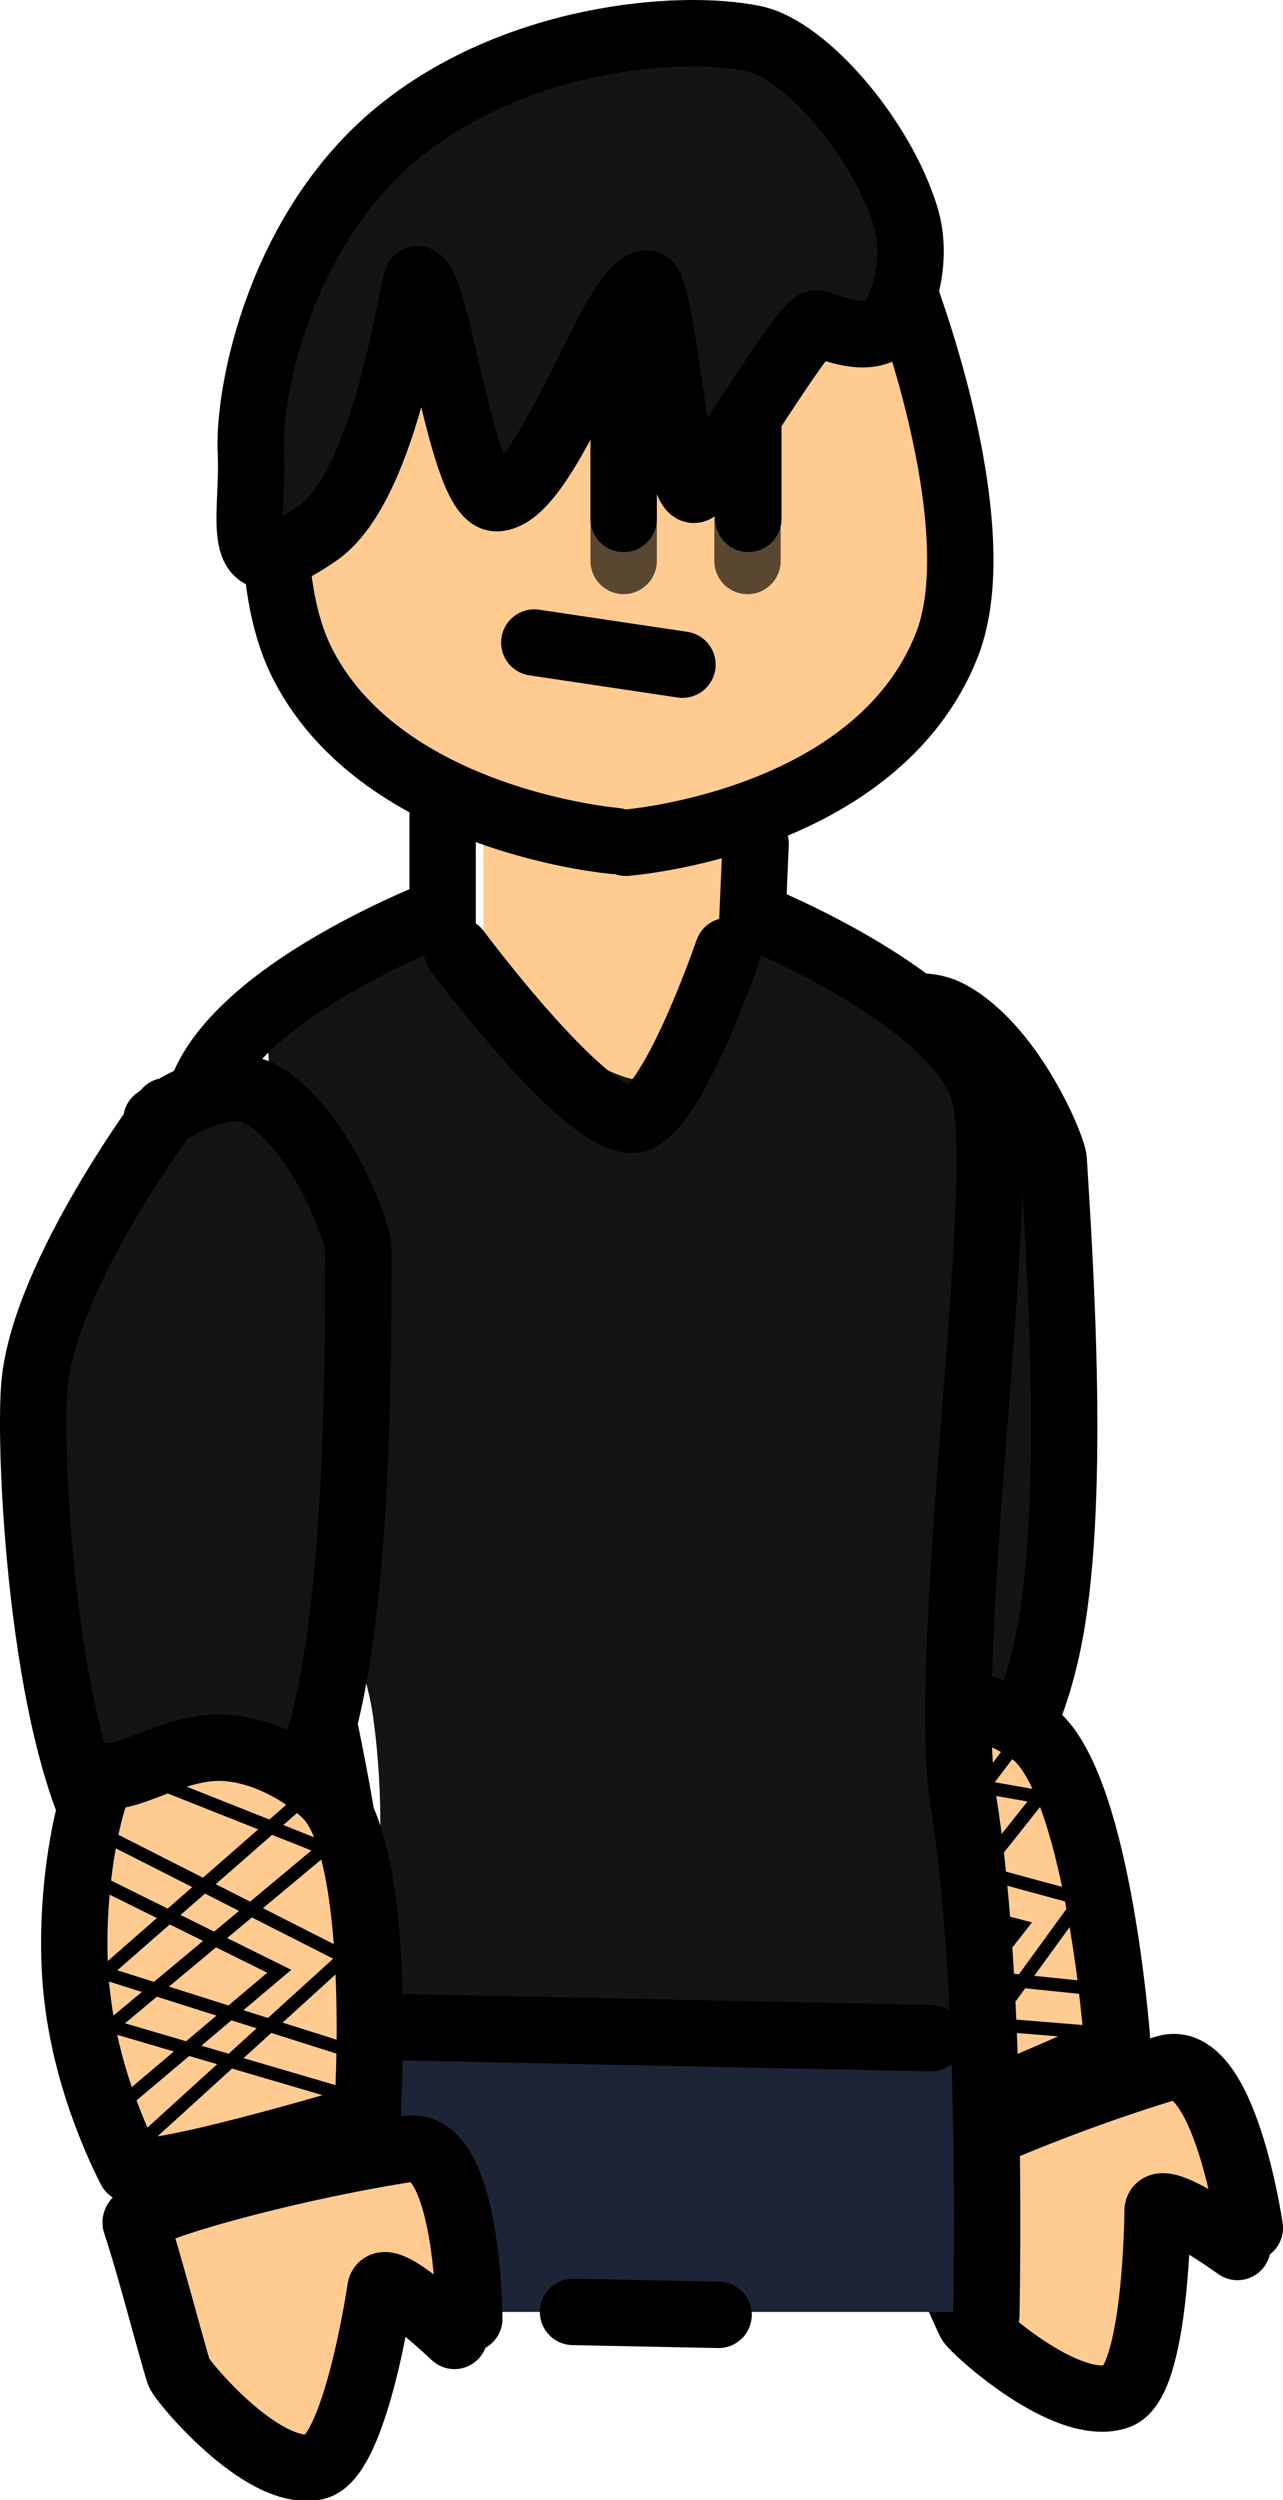 <svg version="1.1" xmlns="http://www.w3.org/2000/svg" xmlns:xlink="http://www.w3.org/1999/xlink" width="145.036" height="282.48" viewBox="0,0,145.036,282.48"><g transform="translate(-7.378,-120.804)"><g data-paper-data="{&quot;isPaintingLayer&quot;:true}" fill-rule="nonzero" stroke-linejoin="miter" stroke-miterlimit="10" stroke-dasharray="" stroke-dashoffset="0" style="mix-blend-mode: normal"><g stroke="#000000" stroke-width="7.5" stroke-linecap="round"><path d="M101.823,237.251c0,0 7.958,-4.505 12.792,-1.961c7.03,3.699 11.788,15.057 11.882,16.607c0.691,11.433 2.643,39.751 -0.78,55.186c-4.965,22.395 -17.793,19.875 -21.64,15.68c-9.46,-10.317 -13.391,-45.71 -13.148,-53.32c0.399,-12.498 12.939,-31.685 12.939,-31.685" fill="#141414"/><g fill="#ffcb90"><path d="M132.897,352.348c0,0 -23.718,10.896 -24.894,9.199c-2.632,-3.795 -7.193,-11.369 -9.147,-20.632c-2.307,-10.937 -1.046,-22.717 0.236,-22.895c3.653,-0.508 7.825,-4.911 13.447,-5.11c5.623,-0.199 10.748,2.862 12.156,4.202c6.897,6.566 8.944,33.965 8.944,33.965"/><path d="M147.267,374.69c0,0 -8.927,-6.41 -9.031,-4.091c-0.002,0.039 -0.101,19.373 -4.492,20.93c-5.81,2.06 -16.333,-7.574 -16.734,-8.395c-1.263,-2.584 -5.088,-11.901 -7.2,-16.074c-0.651,-1.287 15.89,-8.515 29.338,-12.563c6.612,-1.991 9.517,18.036 9.517,18.036"/></g></g><path d="M62.022,252.601v-41.134h30.275v41.134z" fill="#ffcb90" stroke="none" stroke-width="0" stroke-linecap="butt"/><g fill="none" stroke="#000000" stroke-width="1.5" stroke-linecap="round"><path d="M97.664,319.06l27.236,4.769l-19.501,24.551l26.178,2.129"/><path d="M132.405,345.639l-29.008,-2.972l17.954,-23.74"/><path d="M100.662,327.507l29.003,7.875l-17.481,24.05"/><path d="M100.502,332.646l22.242,5.805l-13.411,17.079"/></g><path d="M47.871,349.043c0,0 4.255,-15.998 1.67,-34.351c-1.534,-10.887 -10.381,-24.02 -10.559,-31.263c-0.37,-15.015 -1.312,-45.373 -1.312,-45.373c0,0 3.799,-8.442 17.802,-10.124c3.827,-0.46 16.834,14.476 24.531,14.963c2.837,0.18 5.767,-12.272 8.667,-12.296c3.614,-0.029 3.065,-4.009 6.409,-4.21c10.143,-0.609 23.581,10.721 23.581,10.721l-1.025,111.385z" fill="#141414" stroke="none" stroke-width="0" stroke-linecap="butt"/><path d="M46.82,382.028v-31.92h68.448v31.92z" fill="#1c2436" stroke="none" stroke-width="0" stroke-linecap="butt"/><path d="M92.798,216.12l-0.351,8.146c0,0 23.663,9.439 26.263,20.351c2.6,10.912 -5.118,63.014 -2.409,79.78c2.92,18.075 2.771,46.72 2.578,58.005" fill="none" stroke="#000000" stroke-width="7.5" stroke-linecap="round"/><path d="M123.401,231.922" fill="none" stroke="#000000" stroke-width="2.5" stroke-linecap="round"/><path d="M72.158,382.028l16.454,0.329" fill="none" stroke="#000000" stroke-width="7.5" stroke-linecap="round"/><path d="M112.634,351.095l-63.511,-1.316" fill="none" stroke="#000000" stroke-width="7.5" stroke-linecap="round"/><path d="M47.588,387.518c0,0 3.758,-19.857 -0.721,-55.477c-3.346,-26.614 -18.285,-73.202 -17.343,-85.091c1.03,-13.005 27.892,-23.165 27.892,-23.165v-10.933" fill="none" stroke="#000000" stroke-width="7.5" stroke-linecap="round"/><path d="M89.664,228.25c0,0 -6.538,19.086 -10.859,19.086c-5.563,0 -19.744,-19.086 -19.744,-19.086" fill="none" stroke="#000000" stroke-width="7.5" stroke-linecap="round"/><path d="M76.924,215.826c0,0 -26.049,-2.164 -35.247,-19.835c-7.904,-15.185 0.953,-46.23 5.082,-51.75c6.487,-8.674 26.216,-14.398 31.368,-14.373c4.156,0.021 19.17,2.621 24.955,9.9c4.233,5.326 17.212,38.847 11.362,53.841c-7.919,20.295 -36.317,22.418 -36.317,22.418" fill="#ffcb90" stroke="#000000" stroke-width="7.5" stroke-linecap="round"/><path d="M91.878,184.187v-18.226" fill="none" stroke-opacity="0.651" stroke="#000000" stroke-width="7.5" stroke-linecap="round"/><path d="M91.973,161.204v18.226" fill="none" stroke="#000000" stroke-width="7.5" stroke-linecap="round"/><path d="M77.878,179.437v-18.226" fill="none" stroke="#000000" stroke-width="7.5" stroke-linecap="round"/><path d="M35.734,172.083c-0.364,-7.274 3.409,-25.386 16.525,-36.208c13.116,-10.823 31.785,-12.482 40.335,-10.711c5.804,1.203 14.43,11.204 17.153,20.097c1.668,5.448 -0.753,11.105 -1.891,12.232c-2.353,2.332 -6.739,0.202 -8.159,-0.137c-1.401,-0.334 -12.493,18.853 -13.882,18.797c-2.025,-0.081 -3.639,-23.305 -5.318,-23.311c-3.741,-0.013 -11.186,24.229 -16.995,24.252c-3.946,0.016 -6.598,-23.889 -8.91,-24.739c-0.56,-0.206 -3.271,23.137 -11.323,28.719c-10.132,7.025 -7.17,-1.718 -7.533,-8.991z" fill="#141414" stroke="#000000" stroke-width="7.5" stroke-linecap="butt"/><g stroke="#000000" stroke-width="7.5" stroke-linecap="round"><path d="M25.051,247.343c0,0 7.388,-5.635 12.049,-2.788c6.779,4.141 10.802,15.78 10.796,17.333c-0.041,11.453 0.097,39.838 -4.305,55.023c-6.386,22.032 -19.027,18.697 -22.598,14.265c-8.781,-10.9 -10.442,-46.472 -9.713,-54.051c1.197,-12.447 14.937,-30.794 14.937,-30.794" fill="#141414"/><path d="M48.02,360.221c0,0 -25.002,7.493 -25.931,5.649c-2.079,-4.124 -5.543,-12.258 -6.19,-21.703c-0.765,-11.151 2.122,-22.641 3.417,-22.64c3.688,0.005 8.431,-3.776 14.027,-3.192c5.596,0.584 10.246,4.328 11.454,5.851c5.917,7.461 4.136,34.879 4.136,34.879" fill="#ffcb90"/><path d="M58.751,384.738c0,0 -7.949,-7.588 -8.375,-5.306c-0.007,0.039 -2.793,19.171 -7.358,20.103c-6.04,1.232 -15.121,-9.771 -15.405,-10.64c-0.892,-2.735 -3.385,-12.492 -4.895,-16.919c-0.466,-1.365 16.919,-6.223 30.799,-8.363c6.825,-1.052 6.917,19.184 6.917,19.184" fill="#ffcb90"/></g><path d="M77.878,172.036v12.15" fill="none" stroke-opacity="0.651" stroke="#000000" stroke-width="7.5" stroke-linecap="round"/><path d="M67.778,193.404l16.75,2.5" fill="none" stroke="#000000" stroke-width="7.5" stroke-linecap="round"/><g fill="none" stroke="#000000" stroke-width="1.5" stroke-linecap="round"><path d="M18.328,319.457l25.7,10.2l-24.08,20.08l25.2,7.4"/><path d="M46.948,352.537l-27.8,-8.8l22.4,-19.6"/><path d="M19.548,328.337l26.8,13.6l-22,20"/><path d="M18.348,333.337l20.6,10.2l-16.6,14"/></g></g></g></svg>